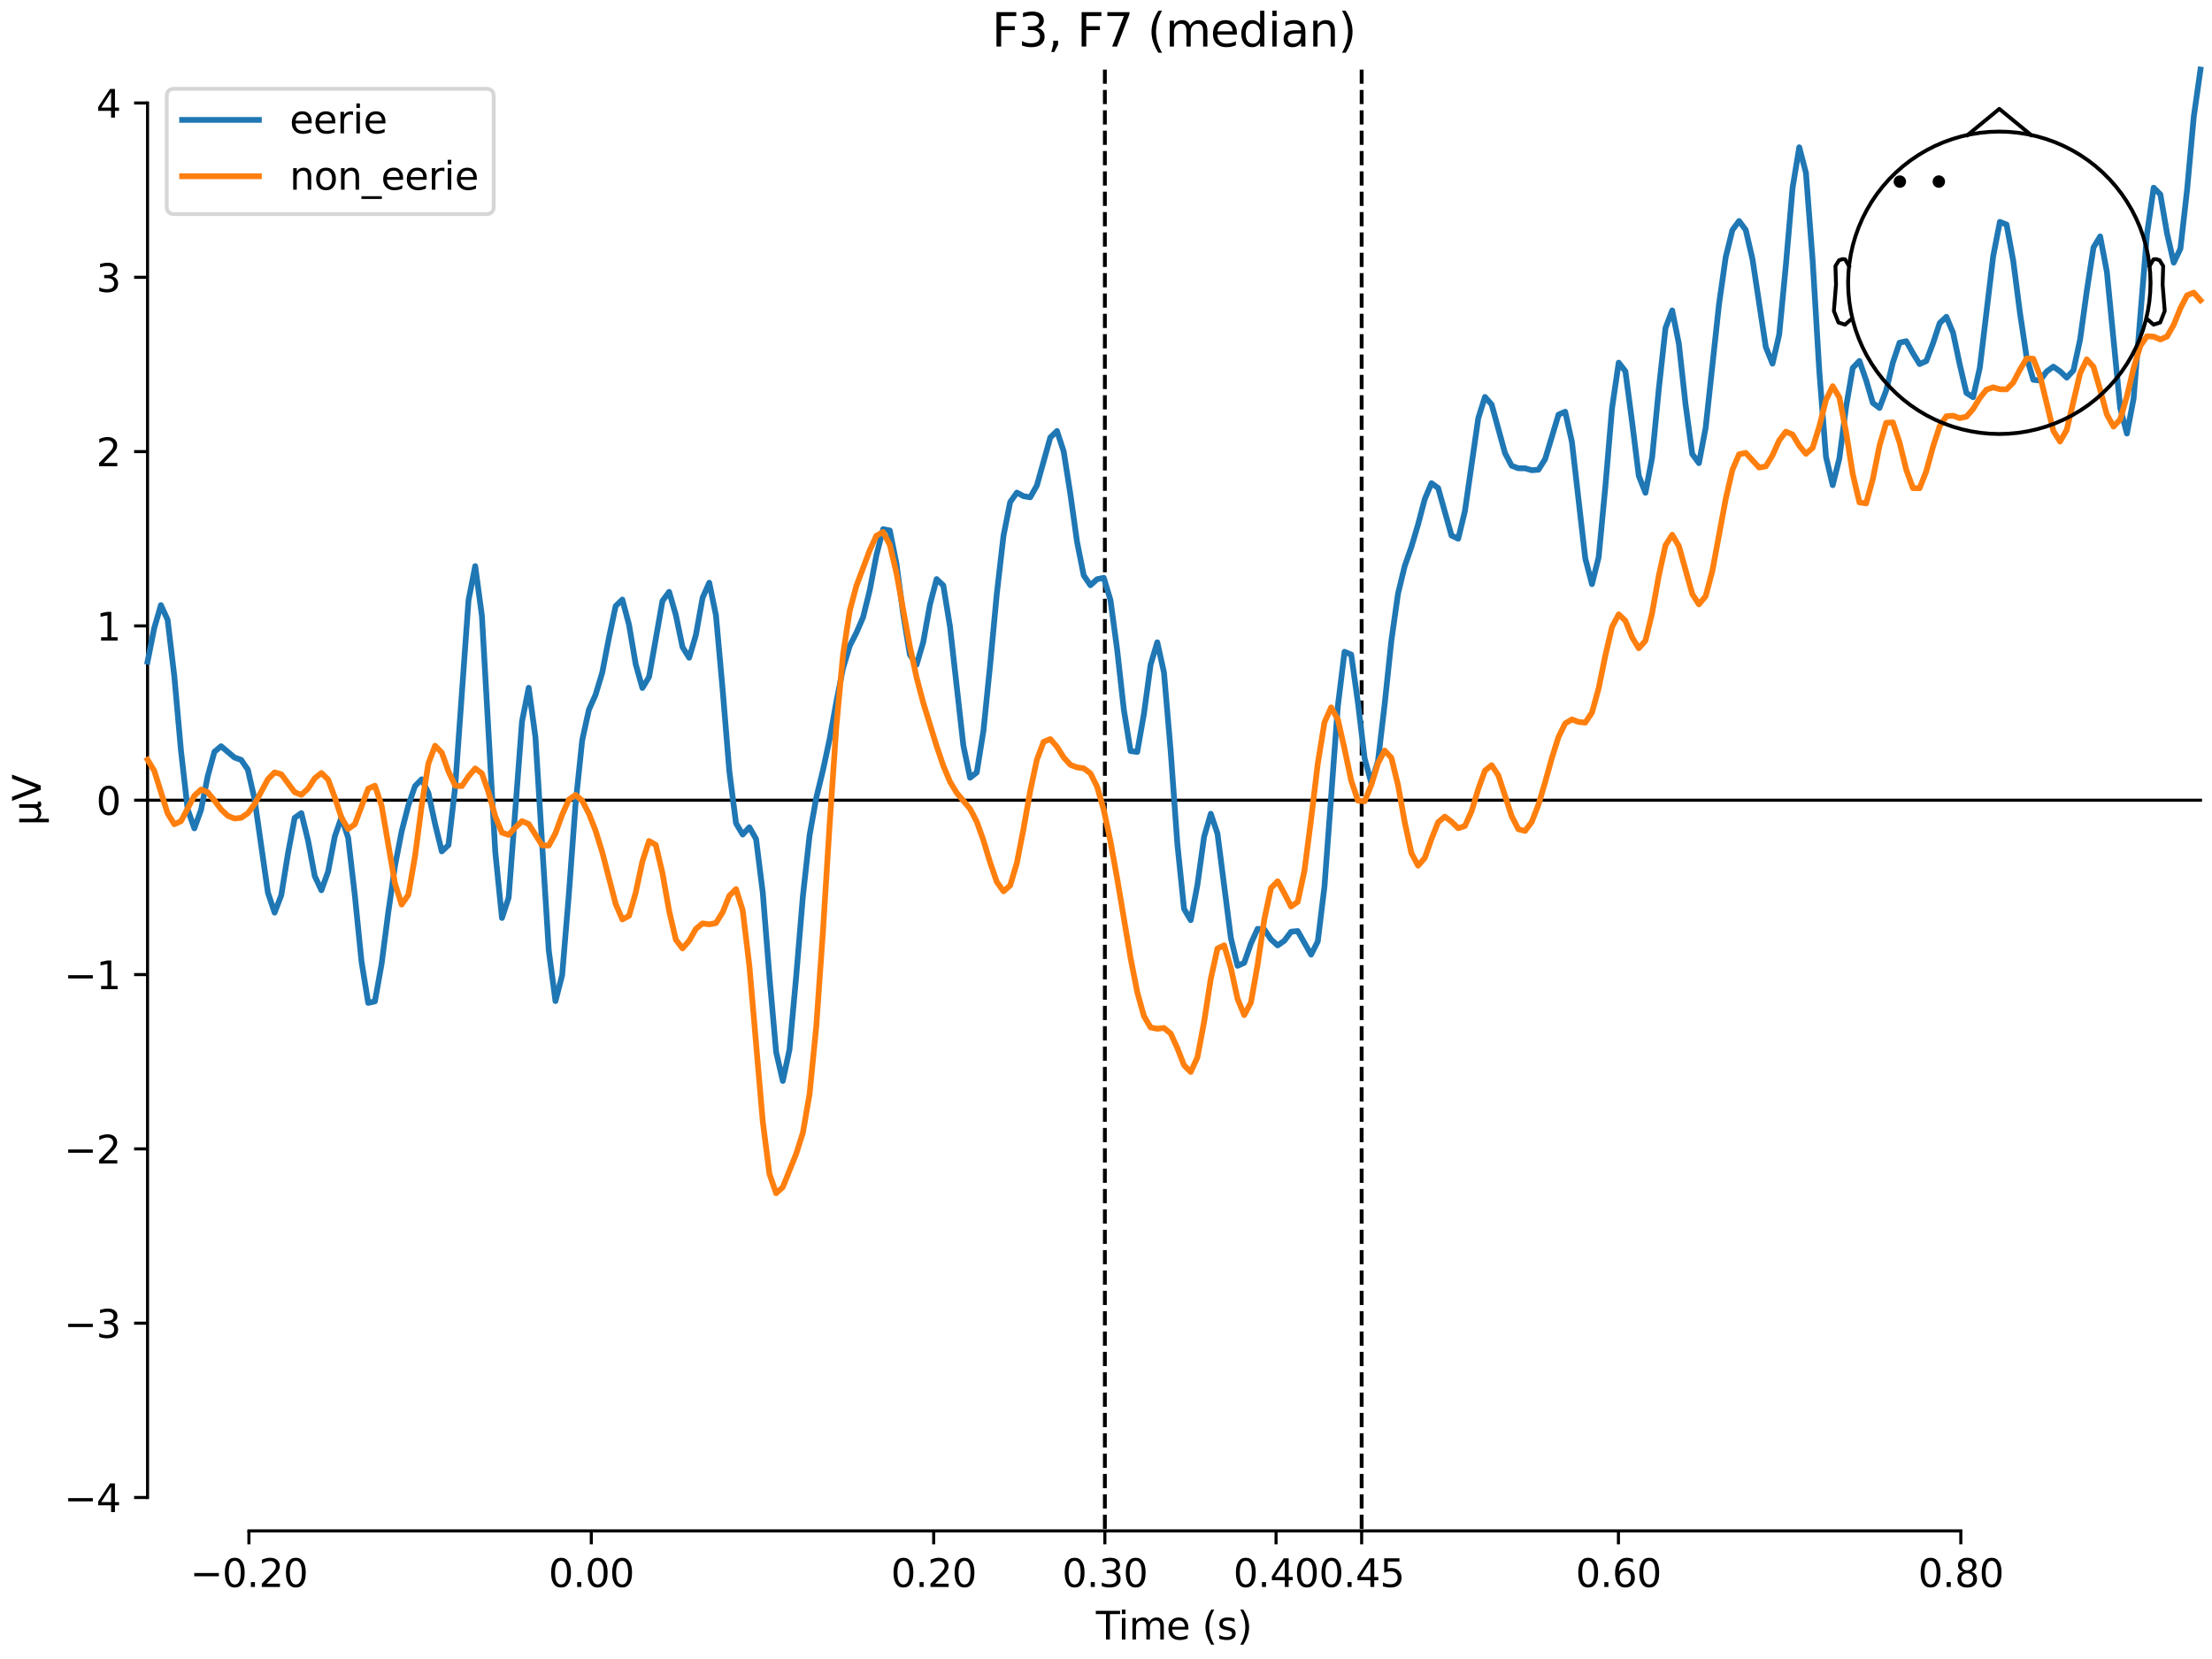 <?xml version="1.0" encoding="utf-8" standalone="no"?>
<!DOCTYPE svg PUBLIC "-//W3C//DTD SVG 1.1//EN"
  "http://www.w3.org/Graphics/SVG/1.1/DTD/svg11.dtd">
<svg xmlns:xlink="http://www.w3.org/1999/xlink" width="576pt" height="432pt" viewBox="0 0 576 432" xmlns="http://www.w3.org/2000/svg" version="1.1">
 <defs>
  <style type="text/css">*{stroke-linejoin: round; stroke-linecap: butt}</style>
 </defs>
 <g id="figure_1">
  <g id="patch_1">
   <path d="M 0 432 
L 576 432 
L 576 0 
L 0 0 
z
" style="fill: #ffffff"/>
  </g>
  <g id="axes_1">
   <g id="patch_2">
    <path d="M 38.421 398.644 
L 573 398.644 
L 573 18.118 
L 38.421 18.118 
L 38.421 398.644 
z
" style="fill: none; opacity: 0"/>
   </g>
   <g id="patch_3">
    <path d="M 38.421 389.94 
L 38.421 26.822 
" style="fill: none; stroke: #000000; stroke-width: 0.8; stroke-linejoin: miter; stroke-linecap: square"/>
   </g>
   <g id="LineCollection_1">
    <path d="M 287.705 18.118 
L 287.705 398.644 
" clip-path="url(#p521094900f)" style="fill: none; stroke-dasharray: 3.7,1.6; stroke-dashoffset: 0; stroke: #000000"/>
    <path d="M 354.571 18.118 
L 354.571 398.644 
" clip-path="url(#p521094900f)" style="fill: none; stroke-dasharray: 3.7,1.6; stroke-dashoffset: 0; stroke: #000000"/>
   </g>
   <g id="matplotlib.axis_1">
    <g id="xtick_1">
     <g id="line2d_1">
      <defs>
       <path id="mb4b4bbe1ca" d="M 0 0 
L 0 3.5 
" style="stroke: #000000; stroke-width: 0.8"/>
      </defs>
      <g>
       <use xlink:href="#mb4b4bbe1ca" x="64.819" y="398.644" style="stroke: #000000; stroke-width: 0.8"/>
      </g>
     </g>
     <g id="text_1">
      <!-- −0.20 -->
      <g transform="translate(49.496 413.242) scale(0.1 -0.1)">
       <defs>
        <path id="DejaVuSans-2212" d="M 678 2272 
L 4684 2272 
L 4684 1741 
L 678 1741 
L 678 2272 
z
" transform="scale(0.016)"/>
        <path id="DejaVuSans-30" d="M 2034 4250 
Q 1547 4250 1301 3770 
Q 1056 3291 1056 2328 
Q 1056 1369 1301 889 
Q 1547 409 2034 409 
Q 2525 409 2770 889 
Q 3016 1369 3016 2328 
Q 3016 3291 2770 3770 
Q 2525 4250 2034 4250 
z
M 2034 4750 
Q 2819 4750 3233 4129 
Q 3647 3509 3647 2328 
Q 3647 1150 3233 529 
Q 2819 -91 2034 -91 
Q 1250 -91 836 529 
Q 422 1150 422 2328 
Q 422 3509 836 4129 
Q 1250 4750 2034 4750 
z
" transform="scale(0.016)"/>
        <path id="DejaVuSans-2e" d="M 684 794 
L 1344 794 
L 1344 0 
L 684 0 
L 684 794 
z
" transform="scale(0.016)"/>
        <path id="DejaVuSans-32" d="M 1228 531 
L 3431 531 
L 3431 0 
L 469 0 
L 469 531 
Q 828 903 1448 1529 
Q 2069 2156 2228 2338 
Q 2531 2678 2651 2914 
Q 2772 3150 2772 3378 
Q 2772 3750 2511 3984 
Q 2250 4219 1831 4219 
Q 1534 4219 1204 4116 
Q 875 4013 500 3803 
L 500 4441 
Q 881 4594 1212 4672 
Q 1544 4750 1819 4750 
Q 2544 4750 2975 4387 
Q 3406 4025 3406 3419 
Q 3406 3131 3298 2873 
Q 3191 2616 2906 2266 
Q 2828 2175 2409 1742 
Q 1991 1309 1228 531 
z
" transform="scale(0.016)"/>
       </defs>
       <use xlink:href="#DejaVuSans-2212"/>
       <use xlink:href="#DejaVuSans-30" transform="translate(83.789 0)"/>
       <use xlink:href="#DejaVuSans-2e" transform="translate(147.412 0)"/>
       <use xlink:href="#DejaVuSans-32" transform="translate(179.199 0)"/>
       <use xlink:href="#DejaVuSans-30" transform="translate(242.822 0)"/>
      </g>
     </g>
    </g>
    <g id="xtick_2">
     <g id="line2d_2">
      <g>
       <use xlink:href="#mb4b4bbe1ca" x="153.973" y="398.644" style="stroke: #000000; stroke-width: 0.8"/>
      </g>
     </g>
     <g id="text_2">
      <!-- 0.00 -->
      <g transform="translate(142.84 413.242) scale(0.1 -0.1)">
       <use xlink:href="#DejaVuSans-30"/>
       <use xlink:href="#DejaVuSans-2e" transform="translate(63.623 0)"/>
       <use xlink:href="#DejaVuSans-30" transform="translate(95.41 0)"/>
       <use xlink:href="#DejaVuSans-30" transform="translate(159.033 0)"/>
      </g>
     </g>
    </g>
    <g id="xtick_3">
     <g id="line2d_3">
      <g>
       <use xlink:href="#mb4b4bbe1ca" x="243.128" y="398.644" style="stroke: #000000; stroke-width: 0.8"/>
      </g>
     </g>
     <g id="text_3">
      <!-- 0.20 -->
      <g transform="translate(231.995 413.242) scale(0.1 -0.1)">
       <use xlink:href="#DejaVuSans-30"/>
       <use xlink:href="#DejaVuSans-2e" transform="translate(63.623 0)"/>
       <use xlink:href="#DejaVuSans-32" transform="translate(95.41 0)"/>
       <use xlink:href="#DejaVuSans-30" transform="translate(159.033 0)"/>
      </g>
     </g>
    </g>
    <g id="xtick_4">
     <g id="line2d_4">
      <g>
       <use xlink:href="#mb4b4bbe1ca" x="287.705" y="398.644" style="stroke: #000000; stroke-width: 0.8"/>
      </g>
     </g>
     <g id="text_4">
      <!-- 0.30 -->
      <g transform="translate(276.572 413.242) scale(0.1 -0.1)">
       <defs>
        <path id="DejaVuSans-33" d="M 2597 2516 
Q 3050 2419 3304 2112 
Q 3559 1806 3559 1356 
Q 3559 666 3084 287 
Q 2609 -91 1734 -91 
Q 1441 -91 1130 -33 
Q 819 25 488 141 
L 488 750 
Q 750 597 1062 519 
Q 1375 441 1716 441 
Q 2309 441 2620 675 
Q 2931 909 2931 1356 
Q 2931 1769 2642 2001 
Q 2353 2234 1838 2234 
L 1294 2234 
L 1294 2753 
L 1863 2753 
Q 2328 2753 2575 2939 
Q 2822 3125 2822 3475 
Q 2822 3834 2567 4026 
Q 2313 4219 1838 4219 
Q 1578 4219 1281 4162 
Q 984 4106 628 3988 
L 628 4550 
Q 988 4650 1302 4700 
Q 1616 4750 1894 4750 
Q 2613 4750 3031 4423 
Q 3450 4097 3450 3541 
Q 3450 3153 3228 2886 
Q 3006 2619 2597 2516 
z
" transform="scale(0.016)"/>
       </defs>
       <use xlink:href="#DejaVuSans-30"/>
       <use xlink:href="#DejaVuSans-2e" transform="translate(63.623 0)"/>
       <use xlink:href="#DejaVuSans-33" transform="translate(95.41 0)"/>
       <use xlink:href="#DejaVuSans-30" transform="translate(159.033 0)"/>
      </g>
     </g>
    </g>
    <g id="xtick_5">
     <g id="line2d_5">
      <g>
       <use xlink:href="#mb4b4bbe1ca" x="332.282" y="398.644" style="stroke: #000000; stroke-width: 0.8"/>
      </g>
     </g>
     <g id="text_5">
      <!-- 0.40 -->
      <g transform="translate(321.15 413.242) scale(0.1 -0.1)">
       <defs>
        <path id="DejaVuSans-34" d="M 2419 4116 
L 825 1625 
L 2419 1625 
L 2419 4116 
z
M 2253 4666 
L 3047 4666 
L 3047 1625 
L 3713 1625 
L 3713 1100 
L 3047 1100 
L 3047 0 
L 2419 0 
L 2419 1100 
L 313 1100 
L 313 1709 
L 2253 4666 
z
" transform="scale(0.016)"/>
       </defs>
       <use xlink:href="#DejaVuSans-30"/>
       <use xlink:href="#DejaVuSans-2e" transform="translate(63.623 0)"/>
       <use xlink:href="#DejaVuSans-34" transform="translate(95.41 0)"/>
       <use xlink:href="#DejaVuSans-30" transform="translate(159.033 0)"/>
      </g>
     </g>
    </g>
    <g id="xtick_6">
     <g id="line2d_6">
      <g>
       <use xlink:href="#mb4b4bbe1ca" x="354.571" y="398.644" style="stroke: #000000; stroke-width: 0.8"/>
      </g>
     </g>
     <g id="text_6">
      <!-- 0.45 -->
      <g transform="translate(343.438 413.242) scale(0.1 -0.1)">
       <defs>
        <path id="DejaVuSans-35" d="M 691 4666 
L 3169 4666 
L 3169 4134 
L 1269 4134 
L 1269 2991 
Q 1406 3038 1543 3061 
Q 1681 3084 1819 3084 
Q 2600 3084 3056 2656 
Q 3513 2228 3513 1497 
Q 3513 744 3044 326 
Q 2575 -91 1722 -91 
Q 1428 -91 1123 -41 
Q 819 9 494 109 
L 494 744 
Q 775 591 1075 516 
Q 1375 441 1709 441 
Q 2250 441 2565 725 
Q 2881 1009 2881 1497 
Q 2881 1984 2565 2268 
Q 2250 2553 1709 2553 
Q 1456 2553 1204 2497 
Q 953 2441 691 2322 
L 691 4666 
z
" transform="scale(0.016)"/>
       </defs>
       <use xlink:href="#DejaVuSans-30"/>
       <use xlink:href="#DejaVuSans-2e" transform="translate(63.623 0)"/>
       <use xlink:href="#DejaVuSans-34" transform="translate(95.41 0)"/>
       <use xlink:href="#DejaVuSans-35" transform="translate(159.033 0)"/>
      </g>
     </g>
    </g>
    <g id="xtick_7">
     <g id="line2d_7">
      <g>
       <use xlink:href="#mb4b4bbe1ca" x="421.437" y="398.644" style="stroke: #000000; stroke-width: 0.8"/>
      </g>
     </g>
     <g id="text_7">
      <!-- 0.60 -->
      <g transform="translate(410.304 413.242) scale(0.1 -0.1)">
       <defs>
        <path id="DejaVuSans-36" d="M 2113 2584 
Q 1688 2584 1439 2293 
Q 1191 2003 1191 1497 
Q 1191 994 1439 701 
Q 1688 409 2113 409 
Q 2538 409 2786 701 
Q 3034 994 3034 1497 
Q 3034 2003 2786 2293 
Q 2538 2584 2113 2584 
z
M 3366 4563 
L 3366 3988 
Q 3128 4100 2886 4159 
Q 2644 4219 2406 4219 
Q 1781 4219 1451 3797 
Q 1122 3375 1075 2522 
Q 1259 2794 1537 2939 
Q 1816 3084 2150 3084 
Q 2853 3084 3261 2657 
Q 3669 2231 3669 1497 
Q 3669 778 3244 343 
Q 2819 -91 2113 -91 
Q 1303 -91 875 529 
Q 447 1150 447 2328 
Q 447 3434 972 4092 
Q 1497 4750 2381 4750 
Q 2619 4750 2861 4703 
Q 3103 4656 3366 4563 
z
" transform="scale(0.016)"/>
       </defs>
       <use xlink:href="#DejaVuSans-30"/>
       <use xlink:href="#DejaVuSans-2e" transform="translate(63.623 0)"/>
       <use xlink:href="#DejaVuSans-36" transform="translate(95.41 0)"/>
       <use xlink:href="#DejaVuSans-30" transform="translate(159.033 0)"/>
      </g>
     </g>
    </g>
    <g id="xtick_8">
     <g id="line2d_8">
      <g>
       <use xlink:href="#mb4b4bbe1ca" x="510.592" y="398.644" style="stroke: #000000; stroke-width: 0.8"/>
      </g>
     </g>
     <g id="text_8">
      <!-- 0.80 -->
      <g transform="translate(499.459 413.242) scale(0.1 -0.1)">
       <defs>
        <path id="DejaVuSans-38" d="M 2034 2216 
Q 1584 2216 1326 1975 
Q 1069 1734 1069 1313 
Q 1069 891 1326 650 
Q 1584 409 2034 409 
Q 2484 409 2743 651 
Q 3003 894 3003 1313 
Q 3003 1734 2745 1975 
Q 2488 2216 2034 2216 
z
M 1403 2484 
Q 997 2584 770 2862 
Q 544 3141 544 3541 
Q 544 4100 942 4425 
Q 1341 4750 2034 4750 
Q 2731 4750 3128 4425 
Q 3525 4100 3525 3541 
Q 3525 3141 3298 2862 
Q 3072 2584 2669 2484 
Q 3125 2378 3379 2068 
Q 3634 1759 3634 1313 
Q 3634 634 3220 271 
Q 2806 -91 2034 -91 
Q 1263 -91 848 271 
Q 434 634 434 1313 
Q 434 1759 690 2068 
Q 947 2378 1403 2484 
z
M 1172 3481 
Q 1172 3119 1398 2916 
Q 1625 2713 2034 2713 
Q 2441 2713 2670 2916 
Q 2900 3119 2900 3481 
Q 2900 3844 2670 4047 
Q 2441 4250 2034 4250 
Q 1625 4250 1398 4047 
Q 1172 3844 1172 3481 
z
" transform="scale(0.016)"/>
       </defs>
       <use xlink:href="#DejaVuSans-30"/>
       <use xlink:href="#DejaVuSans-2e" transform="translate(63.623 0)"/>
       <use xlink:href="#DejaVuSans-38" transform="translate(95.41 0)"/>
       <use xlink:href="#DejaVuSans-30" transform="translate(159.033 0)"/>
      </g>
     </g>
    </g>
    <g id="text_9">
     <!-- Time (s) -->
     <g transform="translate(285.381 426.92) scale(0.1 -0.1)">
      <defs>
       <path id="DejaVuSans-54" d="M -19 4666 
L 3928 4666 
L 3928 4134 
L 2272 4134 
L 2272 0 
L 1638 0 
L 1638 4134 
L -19 4134 
L -19 4666 
z
" transform="scale(0.016)"/>
       <path id="DejaVuSans-69" d="M 603 3500 
L 1178 3500 
L 1178 0 
L 603 0 
L 603 3500 
z
M 603 4863 
L 1178 4863 
L 1178 4134 
L 603 4134 
L 603 4863 
z
" transform="scale(0.016)"/>
       <path id="DejaVuSans-6d" d="M 3328 2828 
Q 3544 3216 3844 3400 
Q 4144 3584 4550 3584 
Q 5097 3584 5394 3201 
Q 5691 2819 5691 2113 
L 5691 0 
L 5113 0 
L 5113 2094 
Q 5113 2597 4934 2840 
Q 4756 3084 4391 3084 
Q 3944 3084 3684 2787 
Q 3425 2491 3425 1978 
L 3425 0 
L 2847 0 
L 2847 2094 
Q 2847 2600 2669 2842 
Q 2491 3084 2119 3084 
Q 1678 3084 1418 2786 
Q 1159 2488 1159 1978 
L 1159 0 
L 581 0 
L 581 3500 
L 1159 3500 
L 1159 2956 
Q 1356 3278 1631 3431 
Q 1906 3584 2284 3584 
Q 2666 3584 2933 3390 
Q 3200 3197 3328 2828 
z
" transform="scale(0.016)"/>
       <path id="DejaVuSans-65" d="M 3597 1894 
L 3597 1613 
L 953 1613 
Q 991 1019 1311 708 
Q 1631 397 2203 397 
Q 2534 397 2845 478 
Q 3156 559 3463 722 
L 3463 178 
Q 3153 47 2828 -22 
Q 2503 -91 2169 -91 
Q 1331 -91 842 396 
Q 353 884 353 1716 
Q 353 2575 817 3079 
Q 1281 3584 2069 3584 
Q 2775 3584 3186 3129 
Q 3597 2675 3597 1894 
z
M 3022 2063 
Q 3016 2534 2758 2815 
Q 2500 3097 2075 3097 
Q 1594 3097 1305 2825 
Q 1016 2553 972 2059 
L 3022 2063 
z
" transform="scale(0.016)"/>
       <path id="DejaVuSans-20" transform="scale(0.016)"/>
       <path id="DejaVuSans-28" d="M 1984 4856 
Q 1566 4138 1362 3434 
Q 1159 2731 1159 2009 
Q 1159 1288 1364 580 
Q 1569 -128 1984 -844 
L 1484 -844 
Q 1016 -109 783 600 
Q 550 1309 550 2009 
Q 550 2706 781 3412 
Q 1013 4119 1484 4856 
L 1984 4856 
z
" transform="scale(0.016)"/>
       <path id="DejaVuSans-73" d="M 2834 3397 
L 2834 2853 
Q 2591 2978 2328 3040 
Q 2066 3103 1784 3103 
Q 1356 3103 1142 2972 
Q 928 2841 928 2578 
Q 928 2378 1081 2264 
Q 1234 2150 1697 2047 
L 1894 2003 
Q 2506 1872 2764 1633 
Q 3022 1394 3022 966 
Q 3022 478 2636 193 
Q 2250 -91 1575 -91 
Q 1294 -91 989 -36 
Q 684 19 347 128 
L 347 722 
Q 666 556 975 473 
Q 1284 391 1588 391 
Q 1994 391 2212 530 
Q 2431 669 2431 922 
Q 2431 1156 2273 1281 
Q 2116 1406 1581 1522 
L 1381 1569 
Q 847 1681 609 1914 
Q 372 2147 372 2553 
Q 372 3047 722 3315 
Q 1072 3584 1716 3584 
Q 2034 3584 2315 3537 
Q 2597 3491 2834 3397 
z
" transform="scale(0.016)"/>
       <path id="DejaVuSans-29" d="M 513 4856 
L 1013 4856 
Q 1481 4119 1714 3412 
Q 1947 2706 1947 2009 
Q 1947 1309 1714 600 
Q 1481 -109 1013 -844 
L 513 -844 
Q 928 -128 1133 580 
Q 1338 1288 1338 2009 
Q 1338 2731 1133 3434 
Q 928 4138 513 4856 
z
" transform="scale(0.016)"/>
      </defs>
      <use xlink:href="#DejaVuSans-54"/>
      <use xlink:href="#DejaVuSans-69" transform="translate(57.959 0)"/>
      <use xlink:href="#DejaVuSans-6d" transform="translate(85.742 0)"/>
      <use xlink:href="#DejaVuSans-65" transform="translate(183.154 0)"/>
      <use xlink:href="#DejaVuSans-20" transform="translate(244.678 0)"/>
      <use xlink:href="#DejaVuSans-28" transform="translate(276.465 0)"/>
      <use xlink:href="#DejaVuSans-73" transform="translate(315.479 0)"/>
      <use xlink:href="#DejaVuSans-29" transform="translate(367.578 0)"/>
     </g>
    </g>
   </g>
   <g id="matplotlib.axis_2">
    <g id="ytick_1">
     <g id="line2d_9">
      <defs>
       <path id="ma4f8995146" d="M 0 0 
L -3.5 0 
" style="stroke: #000000; stroke-width: 0.8"/>
      </defs>
      <g>
       <use xlink:href="#ma4f8995146" x="38.421" y="389.94" style="stroke: #000000; stroke-width: 0.8"/>
      </g>
     </g>
     <g id="text_10">
      <!-- −4 -->
      <g transform="translate(16.678 393.739) scale(0.1 -0.1)">
       <use xlink:href="#DejaVuSans-2212"/>
       <use xlink:href="#DejaVuSans-34" transform="translate(83.789 0)"/>
      </g>
     </g>
    </g>
    <g id="ytick_2">
     <g id="line2d_10">
      <g>
       <use xlink:href="#ma4f8995146" x="38.421" y="344.55" style="stroke: #000000; stroke-width: 0.8"/>
      </g>
     </g>
     <g id="text_11">
      <!-- −3 -->
      <g transform="translate(16.678 348.349) scale(0.1 -0.1)">
       <use xlink:href="#DejaVuSans-2212"/>
       <use xlink:href="#DejaVuSans-33" transform="translate(83.789 0)"/>
      </g>
     </g>
    </g>
    <g id="ytick_3">
     <g id="line2d_11">
      <g>
       <use xlink:href="#ma4f8995146" x="38.421" y="299.16" style="stroke: #000000; stroke-width: 0.8"/>
      </g>
     </g>
     <g id="text_12">
      <!-- −2 -->
      <g transform="translate(16.678 302.96) scale(0.1 -0.1)">
       <use xlink:href="#DejaVuSans-2212"/>
       <use xlink:href="#DejaVuSans-32" transform="translate(83.789 0)"/>
      </g>
     </g>
    </g>
    <g id="ytick_4">
     <g id="line2d_12">
      <g>
       <use xlink:href="#ma4f8995146" x="38.421" y="253.771" style="stroke: #000000; stroke-width: 0.8"/>
      </g>
     </g>
     <g id="text_13">
      <!-- −1 -->
      <g transform="translate(16.678 257.57) scale(0.1 -0.1)">
       <defs>
        <path id="DejaVuSans-31" d="M 794 531 
L 1825 531 
L 1825 4091 
L 703 3866 
L 703 4441 
L 1819 4666 
L 2450 4666 
L 2450 531 
L 3481 531 
L 3481 0 
L 794 0 
L 794 531 
z
" transform="scale(0.016)"/>
       </defs>
       <use xlink:href="#DejaVuSans-2212"/>
       <use xlink:href="#DejaVuSans-31" transform="translate(83.789 0)"/>
      </g>
     </g>
    </g>
    <g id="ytick_5">
     <g id="line2d_13">
      <g>
       <use xlink:href="#ma4f8995146" x="38.421" y="208.381" style="stroke: #000000; stroke-width: 0.8"/>
      </g>
     </g>
     <g id="text_14">
      <!-- 0 -->
      <g transform="translate(25.058 212.18) scale(0.1 -0.1)">
       <use xlink:href="#DejaVuSans-30"/>
      </g>
     </g>
    </g>
    <g id="ytick_6">
     <g id="line2d_14">
      <g>
       <use xlink:href="#ma4f8995146" x="38.421" y="162.991" style="stroke: #000000; stroke-width: 0.8"/>
      </g>
     </g>
     <g id="text_15">
      <!-- 1 -->
      <g transform="translate(25.058 166.79) scale(0.1 -0.1)">
       <use xlink:href="#DejaVuSans-31"/>
      </g>
     </g>
    </g>
    <g id="ytick_7">
     <g id="line2d_15">
      <g>
       <use xlink:href="#ma4f8995146" x="38.421" y="117.602" style="stroke: #000000; stroke-width: 0.8"/>
      </g>
     </g>
     <g id="text_16">
      <!-- 2 -->
      <g transform="translate(25.058 121.401) scale(0.1 -0.1)">
       <use xlink:href="#DejaVuSans-32"/>
      </g>
     </g>
    </g>
    <g id="ytick_8">
     <g id="line2d_16">
      <g>
       <use xlink:href="#ma4f8995146" x="38.421" y="72.212" style="stroke: #000000; stroke-width: 0.8"/>
      </g>
     </g>
     <g id="text_17">
      <!-- 3 -->
      <g transform="translate(25.058 76.011) scale(0.1 -0.1)">
       <use xlink:href="#DejaVuSans-33"/>
      </g>
     </g>
    </g>
    <g id="ytick_9">
     <g id="line2d_17">
      <g>
       <use xlink:href="#ma4f8995146" x="38.421" y="26.822" style="stroke: #000000; stroke-width: 0.8"/>
      </g>
     </g>
     <g id="text_18">
      <!-- 4 -->
      <g transform="translate(25.058 30.621) scale(0.1 -0.1)">
       <use xlink:href="#DejaVuSans-34"/>
      </g>
     </g>
    </g>
    <g id="text_19">
     <!-- µV -->
     <g transform="translate(10.599 214.982) rotate(-90) scale(0.1 -0.1)">
      <defs>
       <path id="DejaVuSans-b5" d="M 544 -1331 
L 544 3500 
L 1119 3500 
L 1119 1325 
Q 1119 872 1334 640 
Q 1550 409 1972 409 
Q 2434 409 2667 671 
Q 2900 934 2900 1459 
L 2900 3500 
L 3475 3500 
L 3475 806 
Q 3475 619 3529 530 
Q 3584 441 3700 441 
Q 3728 441 3778 458 
Q 3828 475 3916 513 
L 3916 50 
Q 3788 -22 3673 -56 
Q 3559 -91 3450 -91 
Q 3234 -91 3106 31 
Q 2978 153 2931 403 
Q 2775 156 2548 32 
Q 2322 -91 2016 -91 
Q 1697 -91 1473 31 
Q 1250 153 1119 397 
L 1119 -1331 
L 544 -1331 
z
" transform="scale(0.016)"/>
       <path id="DejaVuSans-56" d="M 1831 0 
L 50 4666 
L 709 4666 
L 2188 738 
L 3669 4666 
L 4325 4666 
L 2547 0 
L 1831 0 
z
" transform="scale(0.016)"/>
      </defs>
      <use xlink:href="#DejaVuSans-b5"/>
      <use xlink:href="#DejaVuSans-56" transform="translate(63.623 0)"/>
     </g>
    </g>
   </g>
   <g id="patch_4">
    <path d="M 64.819 398.644 
L 510.592 398.644 
" style="fill: none; stroke: #000000; stroke-width: 0.8; stroke-linejoin: miter; stroke-linecap: square"/>
   </g>
   <g id="patch_5">
    <path d="M 38.421 208.381 
L 573 208.381 
" style="fill: none; stroke: #000000; stroke-width: 0.8; stroke-linejoin: miter; stroke-linecap: square"/>
   </g>
   <g id="text_20">
    <!-- F3, F7 (median) -->
    <g transform="translate(258.279 12.118) scale(0.12 -0.12)">
     <defs>
      <path id="DejaVuSans-46" d="M 628 4666 
L 3309 4666 
L 3309 4134 
L 1259 4134 
L 1259 2759 
L 3109 2759 
L 3109 2228 
L 1259 2228 
L 1259 0 
L 628 0 
L 628 4666 
z
" transform="scale(0.016)"/>
      <path id="DejaVuSans-2c" d="M 750 794 
L 1409 794 
L 1409 256 
L 897 -744 
L 494 -744 
L 750 256 
L 750 794 
z
" transform="scale(0.016)"/>
      <path id="DejaVuSans-37" d="M 525 4666 
L 3525 4666 
L 3525 4397 
L 1831 0 
L 1172 0 
L 2766 4134 
L 525 4134 
L 525 4666 
z
" transform="scale(0.016)"/>
      <path id="DejaVuSans-64" d="M 2906 2969 
L 2906 4863 
L 3481 4863 
L 3481 0 
L 2906 0 
L 2906 525 
Q 2725 213 2448 61 
Q 2172 -91 1784 -91 
Q 1150 -91 751 415 
Q 353 922 353 1747 
Q 353 2572 751 3078 
Q 1150 3584 1784 3584 
Q 2172 3584 2448 3432 
Q 2725 3281 2906 2969 
z
M 947 1747 
Q 947 1113 1208 752 
Q 1469 391 1925 391 
Q 2381 391 2643 752 
Q 2906 1113 2906 1747 
Q 2906 2381 2643 2742 
Q 2381 3103 1925 3103 
Q 1469 3103 1208 2742 
Q 947 2381 947 1747 
z
" transform="scale(0.016)"/>
      <path id="DejaVuSans-61" d="M 2194 1759 
Q 1497 1759 1228 1600 
Q 959 1441 959 1056 
Q 959 750 1161 570 
Q 1363 391 1709 391 
Q 2188 391 2477 730 
Q 2766 1069 2766 1631 
L 2766 1759 
L 2194 1759 
z
M 3341 1997 
L 3341 0 
L 2766 0 
L 2766 531 
Q 2569 213 2275 61 
Q 1981 -91 1556 -91 
Q 1019 -91 701 211 
Q 384 513 384 1019 
Q 384 1609 779 1909 
Q 1175 2209 1959 2209 
L 2766 2209 
L 2766 2266 
Q 2766 2663 2505 2880 
Q 2244 3097 1772 3097 
Q 1472 3097 1187 3025 
Q 903 2953 641 2809 
L 641 3341 
Q 956 3463 1253 3523 
Q 1550 3584 1831 3584 
Q 2591 3584 2966 3190 
Q 3341 2797 3341 1997 
z
" transform="scale(0.016)"/>
      <path id="DejaVuSans-6e" d="M 3513 2113 
L 3513 0 
L 2938 0 
L 2938 2094 
Q 2938 2591 2744 2837 
Q 2550 3084 2163 3084 
Q 1697 3084 1428 2787 
Q 1159 2491 1159 1978 
L 1159 0 
L 581 0 
L 581 3500 
L 1159 3500 
L 1159 2956 
Q 1366 3272 1645 3428 
Q 1925 3584 2291 3584 
Q 2894 3584 3203 3211 
Q 3513 2838 3513 2113 
z
" transform="scale(0.016)"/>
     </defs>
     <use xlink:href="#DejaVuSans-46"/>
     <use xlink:href="#DejaVuSans-33" transform="translate(57.52 0)"/>
     <use xlink:href="#DejaVuSans-2c" transform="translate(121.143 0)"/>
     <use xlink:href="#DejaVuSans-20" transform="translate(152.93 0)"/>
     <use xlink:href="#DejaVuSans-46" transform="translate(184.717 0)"/>
     <use xlink:href="#DejaVuSans-37" transform="translate(242.236 0)"/>
     <use xlink:href="#DejaVuSans-20" transform="translate(305.859 0)"/>
     <use xlink:href="#DejaVuSans-28" transform="translate(337.646 0)"/>
     <use xlink:href="#DejaVuSans-6d" transform="translate(376.66 0)"/>
     <use xlink:href="#DejaVuSans-65" transform="translate(474.072 0)"/>
     <use xlink:href="#DejaVuSans-64" transform="translate(535.596 0)"/>
     <use xlink:href="#DejaVuSans-69" transform="translate(599.072 0)"/>
     <use xlink:href="#DejaVuSans-61" transform="translate(626.855 0)"/>
     <use xlink:href="#DejaVuSans-6e" transform="translate(688.135 0)"/>
     <use xlink:href="#DejaVuSans-29" transform="translate(751.514 0)"/>
    </g>
   </g>
   <g id="legend_1">
    <g id="patch_6">
     <path d="M 45.421 55.753 
L 126.563 55.753 
Q 128.563 55.753 128.563 53.753 
L 128.563 25.118 
Q 128.563 23.118 126.563 23.118 
L 45.421 23.118 
Q 43.421 23.118 43.421 25.118 
L 43.421 53.753 
Q 43.421 55.753 45.421 55.753 
z
" style="fill: #ffffff; opacity: 0.8; stroke: #cccccc; stroke-linejoin: miter"/>
    </g>
    <g id="line2d_18">
     <path d="M 47.421 31.217 
L 57.421 31.217 
L 67.421 31.217 
" style="fill: none; stroke: #1f77b4; stroke-width: 1.5; stroke-linecap: square"/>
    </g>
    <g id="text_21">
     <!-- eerie -->
     <g transform="translate(75.421 34.717) scale(0.1 -0.1)">
      <defs>
       <path id="DejaVuSans-72" d="M 2631 2963 
Q 2534 3019 2420 3045 
Q 2306 3072 2169 3072 
Q 1681 3072 1420 2755 
Q 1159 2438 1159 1844 
L 1159 0 
L 581 0 
L 581 3500 
L 1159 3500 
L 1159 2956 
Q 1341 3275 1631 3429 
Q 1922 3584 2338 3584 
Q 2397 3584 2469 3576 
Q 2541 3569 2628 3553 
L 2631 2963 
z
" transform="scale(0.016)"/>
      </defs>
      <use xlink:href="#DejaVuSans-65"/>
      <use xlink:href="#DejaVuSans-65" transform="translate(61.523 0)"/>
      <use xlink:href="#DejaVuSans-72" transform="translate(123.047 0)"/>
      <use xlink:href="#DejaVuSans-69" transform="translate(164.16 0)"/>
      <use xlink:href="#DejaVuSans-65" transform="translate(191.943 0)"/>
     </g>
    </g>
    <g id="line2d_19">
     <path d="M 47.421 45.895 
L 57.421 45.895 
L 67.421 45.895 
" style="fill: none; stroke: #ff7f0e; stroke-width: 1.5; stroke-linecap: square"/>
    </g>
    <g id="text_22">
     <!-- non_eerie -->
     <g transform="translate(75.421 49.395) scale(0.1 -0.1)">
      <defs>
       <path id="DejaVuSans-6f" d="M 1959 3097 
Q 1497 3097 1228 2736 
Q 959 2375 959 1747 
Q 959 1119 1226 758 
Q 1494 397 1959 397 
Q 2419 397 2687 759 
Q 2956 1122 2956 1747 
Q 2956 2369 2687 2733 
Q 2419 3097 1959 3097 
z
M 1959 3584 
Q 2709 3584 3137 3096 
Q 3566 2609 3566 1747 
Q 3566 888 3137 398 
Q 2709 -91 1959 -91 
Q 1206 -91 779 398 
Q 353 888 353 1747 
Q 353 2609 779 3096 
Q 1206 3584 1959 3584 
z
" transform="scale(0.016)"/>
       <path id="DejaVuSans-5f" d="M 3263 -1063 
L 3263 -1509 
L -63 -1509 
L -63 -1063 
L 3263 -1063 
z
" transform="scale(0.016)"/>
      </defs>
      <use xlink:href="#DejaVuSans-6e"/>
      <use xlink:href="#DejaVuSans-6f" transform="translate(63.379 0)"/>
      <use xlink:href="#DejaVuSans-6e" transform="translate(124.561 0)"/>
      <use xlink:href="#DejaVuSans-5f" transform="translate(187.939 0)"/>
      <use xlink:href="#DejaVuSans-65" transform="translate(237.939 0)"/>
      <use xlink:href="#DejaVuSans-65" transform="translate(299.463 0)"/>
      <use xlink:href="#DejaVuSans-72" transform="translate(360.986 0)"/>
      <use xlink:href="#DejaVuSans-69" transform="translate(402.1 0)"/>
      <use xlink:href="#DejaVuSans-65" transform="translate(429.883 0)"/>
     </g>
    </g>
   </g>
   <g id="line2d_20">
    <path d="M 38.421 172.312 
L 40.162 163.553 
L 41.903 157.572 
L 43.644 161.383 
L 45.386 176.024 
L 47.127 195.494 
L 48.868 210.747 
L 50.61 215.705 
L 52.351 210.89 
L 54.092 202.124 
L 55.834 195.766 
L 57.575 194.317 
L 61.057 197.257 
L 62.799 197.867 
L 64.54 200.413 
L 66.281 208.04 
L 69.764 232.441 
L 71.505 237.648 
L 73.247 233.099 
L 74.988 222.258 
L 76.729 212.965 
L 78.47 211.738 
L 80.212 218.849 
L 81.953 228.116 
L 83.694 231.827 
L 85.436 226.974 
L 87.177 217.825 
L 88.918 212.813 
L 90.66 218.176 
L 92.401 233.151 
L 94.142 250.42 
L 95.883 261.16 
L 97.625 260.758 
L 99.366 251.013 
L 101.107 237.574 
L 102.849 225.496 
L 104.59 216.487 
L 106.331 209.719 
L 108.073 204.69 
L 109.814 202.921 
L 111.555 206.486 
L 113.296 214.561 
L 115.038 221.694 
L 116.779 220.055 
L 118.52 205.011 
L 122.003 156.283 
L 123.744 147.417 
L 125.486 160.352 
L 128.968 221.857 
L 130.709 239.038 
L 132.451 233.74 
L 135.933 187.871 
L 137.675 179.088 
L 139.416 191.868 
L 142.899 247.492 
L 144.64 260.679 
L 146.381 253.939 
L 148.122 232.967 
L 149.864 209.43 
L 151.605 192.753 
L 153.346 184.826 
L 155.088 180.904 
L 156.829 175.124 
L 158.57 166.06 
L 160.312 157.829 
L 162.053 156.126 
L 163.794 162.68 
L 165.535 172.956 
L 167.277 179.148 
L 169.018 176.265 
L 172.501 156.484 
L 174.242 154.119 
L 175.983 160.12 
L 177.725 168.508 
L 179.466 171.276 
L 181.207 165.362 
L 182.948 155.677 
L 184.69 151.731 
L 186.431 160.208 
L 188.172 179.528 
L 189.914 200.791 
L 191.655 214.369 
L 193.396 217.316 
L 195.138 215.415 
L 196.879 218.471 
L 198.62 232.384 
L 200.361 254.209 
L 202.103 273.954 
L 203.844 281.479 
L 205.585 273.288 
L 207.327 254.259 
L 209.068 233.395 
L 210.809 217.548 
L 212.551 207.755 
L 214.292 200.592 
L 216.033 192.45 
L 217.774 182.819 
L 219.516 174.027 
L 221.257 168.213 
L 222.998 164.79 
L 224.74 160.759 
L 226.481 153.683 
L 228.222 144.551 
L 229.964 137.79 
L 231.705 138.145 
L 233.446 146.819 
L 235.187 159.893 
L 236.929 170.478 
L 238.67 173.104 
L 240.411 167.199 
L 242.153 157.439 
L 243.894 150.784 
L 245.635 152.445 
L 247.377 163.163 
L 250.859 194.138 
L 252.6 202.518 
L 254.342 201.153 
L 256.083 190.309 
L 257.824 173.179 
L 259.566 154.631 
L 261.307 139.512 
L 263.048 130.741 
L 264.79 128.27 
L 266.531 129.202 
L 268.272 129.5 
L 270.013 126.393 
L 273.496 113.922 
L 275.237 112.23 
L 276.979 117.545 
L 278.72 128.64 
L 280.461 141.1 
L 282.203 149.84 
L 283.944 152.4 
L 285.685 150.826 
L 287.427 150.459 
L 289.168 156.285 
L 290.909 169.229 
L 292.65 184.828 
L 294.392 195.565 
L 296.133 195.805 
L 297.874 185.933 
L 299.616 173.074 
L 301.357 167.244 
L 303.098 175.132 
L 304.84 195.544 
L 306.581 219.756 
L 308.322 236.663 
L 310.063 239.612 
L 311.805 230.42 
L 313.546 217.892 
L 315.287 211.897 
L 317.029 217.07 
L 320.511 244.207 
L 322.253 251.5 
L 323.994 250.715 
L 325.735 245.686 
L 327.476 241.874 
L 329.218 242.015 
L 330.959 244.607 
L 332.7 246.186 
L 334.442 244.969 
L 336.183 242.617 
L 337.924 242.445 
L 341.407 248.586 
L 343.148 245.142 
L 344.889 230.848 
L 348.372 183.884 
L 350.113 169.717 
L 351.855 170.451 
L 353.596 182.913 
L 355.337 197.416 
L 357.079 203.94 
L 358.82 198.203 
L 360.561 183.412 
L 362.302 166.902 
L 364.044 154.575 
L 365.785 147.4 
L 367.526 142.404 
L 369.268 136.552 
L 371.009 129.963 
L 372.75 125.818 
L 374.492 127.079 
L 377.974 139.456 
L 379.715 140.277 
L 381.457 133.114 
L 384.939 108.89 
L 386.681 103.368 
L 388.422 105.339 
L 391.905 118.008 
L 393.646 121.291 
L 395.387 121.935 
L 397.128 121.95 
L 398.87 122.444 
L 400.611 122.313 
L 402.352 119.539 
L 405.835 107.974 
L 407.576 107.204 
L 409.318 115.057 
L 412.8 145.396 
L 414.541 152.114 
L 416.283 145.114 
L 418.024 126.79 
L 419.765 106.326 
L 421.507 94.431 
L 423.248 96.681 
L 424.989 109.853 
L 426.731 123.889 
L 428.472 128.319 
L 430.213 119.113 
L 431.954 101.272 
L 433.696 85.412 
L 435.437 80.832 
L 437.178 89.532 
L 438.92 105.354 
L 440.661 118.23 
L 442.402 120.601 
L 444.144 111.433 
L 447.626 79.23 
L 449.367 66.988 
L 451.109 59.915 
L 452.85 57.543 
L 454.591 59.884 
L 456.333 67.428 
L 459.815 90.4 
L 461.557 94.695 
L 463.298 87.123 
L 465.039 69.041 
L 466.78 48.936 
L 468.522 38.346 
L 470.263 45.011 
L 472.004 67.745 
L 473.746 96.672 
L 475.487 118.963 
L 477.228 126.34 
L 478.97 119.357 
L 480.711 105.983 
L 482.452 95.802 
L 484.193 93.996 
L 485.935 99.016 
L 487.676 104.923 
L 489.417 106.234 
L 491.159 101.655 
L 492.9 94.397 
L 494.641 89.242 
L 496.383 88.843 
L 498.124 91.972 
L 499.865 94.809 
L 501.606 94.017 
L 503.348 89.412 
L 505.089 84.144 
L 506.83 82.492 
L 508.572 86.658 
L 510.313 94.922 
L 512.054 102.318 
L 513.796 103.435 
L 515.537 95.778 
L 519.019 66.728 
L 520.761 57.781 
L 522.502 58.465 
L 524.243 67.92 
L 525.985 81.393 
L 527.726 93 
L 529.467 98.904 
L 531.209 99.091 
L 532.95 96.727 
L 534.691 95.475 
L 536.432 96.686 
L 538.174 98.338 
L 539.915 96.454 
L 541.656 88.41 
L 543.398 75.772 
L 545.139 64.441 
L 546.88 61.567 
L 548.622 70.756 
L 552.104 106.255 
L 553.845 112.902 
L 555.587 103.782 
L 559.069 60.946 
L 560.811 48.877 
L 562.552 50.628 
L 564.293 60.782 
L 566.035 68.394 
L 567.776 64.757 
L 569.517 49.419 
L 571.258 30.35 
L 573 18.118 
L 573 18.118 
" style="fill: none; stroke: #1f77b4; stroke-width: 1.5; stroke-linecap: square"/>
   </g>
   <g id="line2d_21">
    <path d="M 38.421 197.831 
L 40.162 200.698 
L 43.644 211.783 
L 45.386 214.633 
L 47.127 213.839 
L 50.61 207.199 
L 52.351 205.601 
L 54.092 206.294 
L 55.834 208.448 
L 57.575 210.778 
L 59.316 212.419 
L 61.057 213.137 
L 62.799 212.958 
L 64.54 211.765 
L 66.281 209.404 
L 69.764 202.915 
L 71.505 201.135 
L 73.247 201.614 
L 76.729 206.289 
L 78.47 206.968 
L 80.212 205.349 
L 81.953 202.674 
L 83.694 201.284 
L 85.436 202.985 
L 87.177 207.634 
L 88.918 212.951 
L 90.66 215.877 
L 92.401 214.616 
L 95.883 205.365 
L 97.625 204.59 
L 99.366 209.789 
L 102.849 230.031 
L 104.59 235.555 
L 106.331 233.005 
L 108.073 222.97 
L 109.814 209.699 
L 111.555 198.811 
L 113.296 194.193 
L 115.038 195.982 
L 116.779 200.873 
L 118.52 204.578 
L 120.262 204.708 
L 122.003 202.154 
L 123.744 200.096 
L 125.486 201.398 
L 127.227 206.364 
L 128.968 212.591 
L 130.709 216.813 
L 132.451 217.406 
L 134.192 215.484 
L 135.933 213.833 
L 137.675 214.568 
L 141.157 220.111 
L 142.899 220.176 
L 144.64 216.985 
L 146.381 212.152 
L 148.122 208.24 
L 149.864 206.99 
L 151.605 208.504 
L 153.346 211.852 
L 155.088 216.318 
L 156.829 221.93 
L 160.312 235.349 
L 162.053 239.415 
L 163.794 238.49 
L 165.535 232.451 
L 167.277 224.339 
L 169.018 218.991 
L 170.759 220.013 
L 172.501 227.344 
L 174.242 237.208 
L 175.983 244.679 
L 177.725 246.972 
L 179.466 244.952 
L 181.207 241.869 
L 182.948 240.445 
L 184.69 240.697 
L 186.431 240.369 
L 188.172 237.562 
L 189.914 233.242 
L 191.655 231.514 
L 193.396 237.033 
L 195.138 251.52 
L 198.62 291.983 
L 200.361 305.673 
L 202.103 310.716 
L 203.844 309.12 
L 207.327 300.462 
L 209.068 294.962 
L 210.809 284.905 
L 212.551 267.349 
L 214.292 242.605 
L 216.033 214.706 
L 217.774 189.298 
L 219.516 170.525 
L 221.257 159.076 
L 222.998 152.577 
L 226.481 143.26 
L 228.222 139.489 
L 229.964 138.533 
L 231.705 141.877 
L 233.446 149.262 
L 236.929 168.326 
L 238.67 176.399 
L 240.411 182.986 
L 243.894 194.277 
L 245.635 199.389 
L 247.377 203.553 
L 249.118 206.448 
L 252.6 210.616 
L 254.342 213.949 
L 256.083 218.829 
L 257.824 224.586 
L 259.566 229.641 
L 261.307 232.101 
L 263.048 230.556 
L 264.79 224.729 
L 266.531 215.767 
L 268.272 205.938 
L 270.013 197.79 
L 271.755 193.172 
L 273.496 192.452 
L 275.237 194.454 
L 276.979 197.224 
L 278.72 199.153 
L 280.461 199.819 
L 282.203 200.072 
L 283.944 201.37 
L 285.685 204.872 
L 287.427 210.915 
L 289.168 219.118 
L 290.909 228.783 
L 294.392 249.422 
L 296.133 258.327 
L 297.874 264.583 
L 299.616 267.541 
L 301.357 267.893 
L 303.098 267.682 
L 304.84 269.116 
L 306.581 272.919 
L 308.322 277.389 
L 310.063 279.136 
L 311.805 275.348 
L 313.546 266.078 
L 315.287 254.873 
L 317.029 246.993 
L 318.77 246.164 
L 320.511 252.026 
L 322.253 260.071 
L 323.994 264.323 
L 325.735 261.084 
L 327.476 251.213 
L 329.218 239.439 
L 330.959 231.256 
L 332.7 229.484 
L 334.442 232.631 
L 336.183 236.048 
L 337.924 234.847 
L 339.666 226.767 
L 341.407 213.333 
L 343.148 198.848 
L 344.889 188.107 
L 346.631 184.205 
L 348.372 187.33 
L 350.113 194.994 
L 351.855 203.273 
L 353.596 208.473 
L 355.337 208.649 
L 357.079 204.434 
L 358.82 198.756 
L 360.561 195.453 
L 362.302 197.311 
L 364.044 204.437 
L 365.785 214.097 
L 367.526 222.15 
L 369.268 225.416 
L 371.009 223.416 
L 372.75 218.477 
L 374.492 214.097 
L 376.233 212.645 
L 377.974 213.957 
L 379.715 215.667 
L 381.457 215.098 
L 383.198 211.242 
L 384.939 205.475 
L 386.681 200.65 
L 388.422 199.249 
L 390.163 201.893 
L 393.646 212.548 
L 395.387 215.933 
L 397.128 216.371 
L 398.87 214.012 
L 400.611 209.519 
L 402.352 203.675 
L 404.094 197.413 
L 405.835 191.91 
L 407.576 188.375 
L 409.318 187.344 
L 411.059 187.986 
L 412.8 188.167 
L 414.541 185.564 
L 416.283 179.256 
L 418.024 170.716 
L 419.765 163.253 
L 421.507 159.965 
L 423.248 161.632 
L 424.989 165.95 
L 426.731 168.805 
L 428.472 166.836 
L 430.213 159.601 
L 431.954 149.885 
L 433.696 141.998 
L 435.437 139.252 
L 437.178 142.199 
L 440.661 154.656 
L 442.402 157.377 
L 444.144 155.254 
L 445.885 148.711 
L 449.367 129.959 
L 451.109 122.378 
L 452.85 118.304 
L 454.591 117.933 
L 458.074 121.744 
L 459.815 121.447 
L 461.557 118.556 
L 463.298 114.689 
L 465.039 112.391 
L 466.78 113.15 
L 468.522 116.051 
L 470.263 118.166 
L 472.004 116.632 
L 473.746 111.025 
L 475.487 104.158 
L 477.228 100.56 
L 478.97 103.482 
L 480.711 112.497 
L 482.452 123.449 
L 484.193 130.822 
L 485.935 131.081 
L 487.676 124.767 
L 489.417 116.052 
L 491.159 110.097 
L 492.9 109.995 
L 494.641 115.227 
L 496.383 122.314 
L 498.124 127.107 
L 499.865 127.127 
L 501.606 122.696 
L 503.348 116.332 
L 505.089 110.992 
L 506.83 108.389 
L 508.572 108.25 
L 510.313 108.875 
L 512.054 108.503 
L 513.796 106.487 
L 515.537 103.636 
L 517.278 101.459 
L 519.019 100.862 
L 520.761 101.359 
L 522.502 101.39 
L 524.243 99.616 
L 525.985 96.265 
L 527.726 93.334 
L 529.467 93.417 
L 531.209 97.815 
L 534.691 112.22 
L 536.432 114.984 
L 538.174 111.917 
L 541.656 97.196 
L 543.398 93.578 
L 545.139 95.51 
L 546.88 101.513 
L 548.622 107.94 
L 550.363 111.089 
L 552.104 109.204 
L 553.845 103.189 
L 555.587 95.835 
L 557.328 90.106 
L 559.069 87.556 
L 560.811 87.661 
L 562.552 88.395 
L 564.293 87.629 
L 566.035 84.572 
L 567.776 80.265 
L 569.517 76.885 
L 571.258 76.2 
L 573 78.195 
L 573 78.195 
" style="fill: none; stroke: #ff7f0e; stroke-width: 1.5; stroke-linecap: square"/>
   </g>
  </g>
  <g id="axes_2">
   <g id="PathCollection_1">
    <defs>
     <path id="C0_0_c7df97c696" d="M 0 1.118 
C 0.297 1.118 0.581 1 0.791 0.791 
C 1 0.581 1.118 0.297 1.118 -0 
C 1.118 -0.297 1 -0.581 0.791 -0.791 
C 0.581 -1 0.297 -1.118 0 -1.118 
C -0.297 -1.118 -0.581 -1 -0.791 -0.791 
C -1 -0.581 -1.118 -0.297 -1.118 0 
C -1.118 0.297 -1 0.581 -0.791 0.791 
C -0.581 1 -0.297 1.118 0 1.118 
z
"/>
    </defs>
    <g clip-path="url(#p6eb70682d4)">
     <use xlink:href="#C0_0_c7df97c696" x="494.719" y="47.296" style="stroke: #000000"/>
    </g>
    <g clip-path="url(#p6eb70682d4)">
     <use xlink:href="#C0_0_c7df97c696" x="504.868" y="47.284" style="stroke: #000000"/>
    </g>
   </g>
   <g id="matplotlib.axis_3"/>
   <g id="matplotlib.axis_4"/>
   <g id="line2d_22">
    <path d="M 559.991 73.637 
L 559.913 71.165 
L 559.681 68.702 
L 559.294 66.259 
L 558.754 63.845 
L 558.064 61.47 
L 557.226 59.143 
L 556.244 56.873 
L 555.121 54.669 
L 553.862 52.54 
L 552.471 50.494 
L 550.955 48.539 
L 549.32 46.684 
L 547.571 44.935 
L 545.715 43.299 
L 543.761 41.783 
L 541.715 40.393 
L 539.586 39.134 
L 537.382 38.011 
L 535.112 37.028 
L 532.785 36.191 
L 530.409 35.5 
L 527.995 34.961 
L 525.552 34.574 
L 523.09 34.341 
L 520.618 34.263 
L 518.145 34.341 
L 515.683 34.574 
L 513.24 34.961 
L 510.826 35.5 
L 508.451 36.191 
L 506.123 37.028 
L 503.853 38.011 
L 501.649 39.134 
L 499.52 40.393 
L 497.474 41.783 
L 495.52 43.299 
L 493.665 44.935 
L 491.916 46.684 
L 490.28 48.539 
L 488.764 50.494 
L 487.373 52.54 
L 486.114 54.669 
L 484.991 56.873 
L 484.009 59.143 
L 483.171 61.47 
L 482.481 63.845 
L 481.941 66.259 
L 481.555 68.702 
L 481.322 71.165 
L 481.244 73.637 
L 481.322 76.109 
L 481.555 78.572 
L 481.941 81.015 
L 482.481 83.429 
L 483.171 85.804 
L 484.009 88.131 
L 484.991 90.401 
L 486.114 92.605 
L 487.373 94.734 
L 488.764 96.78 
L 490.28 98.735 
L 491.916 100.59 
L 493.665 102.339 
L 495.52 103.975 
L 497.474 105.491 
L 499.52 106.881 
L 501.649 108.14 
L 503.853 109.263 
L 506.123 110.246 
L 508.451 111.084 
L 510.826 111.774 
L 513.24 112.313 
L 515.683 112.7 
L 518.145 112.933 
L 520.618 113.011 
L 523.09 112.933 
L 525.552 112.7 
L 527.995 112.313 
L 530.409 111.774 
L 532.785 111.084 
L 535.112 110.246 
L 537.382 109.263 
L 539.586 108.14 
L 541.715 106.881 
L 543.761 105.491 
L 545.715 103.975 
L 547.571 102.339 
L 549.32 100.59 
L 550.955 98.735 
L 552.471 96.78 
L 553.862 94.734 
L 555.121 92.605 
L 556.244 90.401 
L 557.226 88.131 
L 558.064 85.804 
L 558.754 83.429 
L 559.294 81.015 
L 559.681 78.572 
L 559.913 76.109 
L 559.991 73.637 
" style="fill: none; stroke: #000000; stroke-linecap: square"/>
   </g>
   <g id="line2d_23">
    <path d="M 512.371 35.137 
L 520.618 28.357 
L 528.864 35.137 
" style="fill: none; stroke: #000000; stroke-linecap: square"/>
   </g>
   <g id="line2d_24">
    <path d="M 481.48 69.267 
L 480.457 67.534 
L 479.827 67.471 
L 478.89 67.762 
L 477.945 69.267 
L 478.094 74.07 
L 477.543 80.976 
L 478.724 83.977 
L 480.457 84.536 
L 482.11 83.079 
" style="fill: none; stroke: #000000; stroke-linecap: square"/>
   </g>
   <g id="line2d_25">
    <path d="M 559.755 69.267 
L 560.779 67.534 
L 561.409 67.471 
L 562.346 67.762 
L 563.291 69.267 
L 563.141 74.07 
L 563.692 80.976 
L 562.511 83.977 
L 560.779 84.536 
L 559.125 83.079 
" style="fill: none; stroke: #000000; stroke-linecap: square"/>
   </g>
  </g>
 </g>
 <defs>
  <clipPath id="p521094900f">
   <rect x="38.421" y="18.118" width="534.579" height="380.525"/>
  </clipPath>
  <clipPath id="p6eb70682d4">
   <rect x="473.235" y="24.125" width="94.764" height="93.118"/>
  </clipPath>
 </defs>
</svg>
